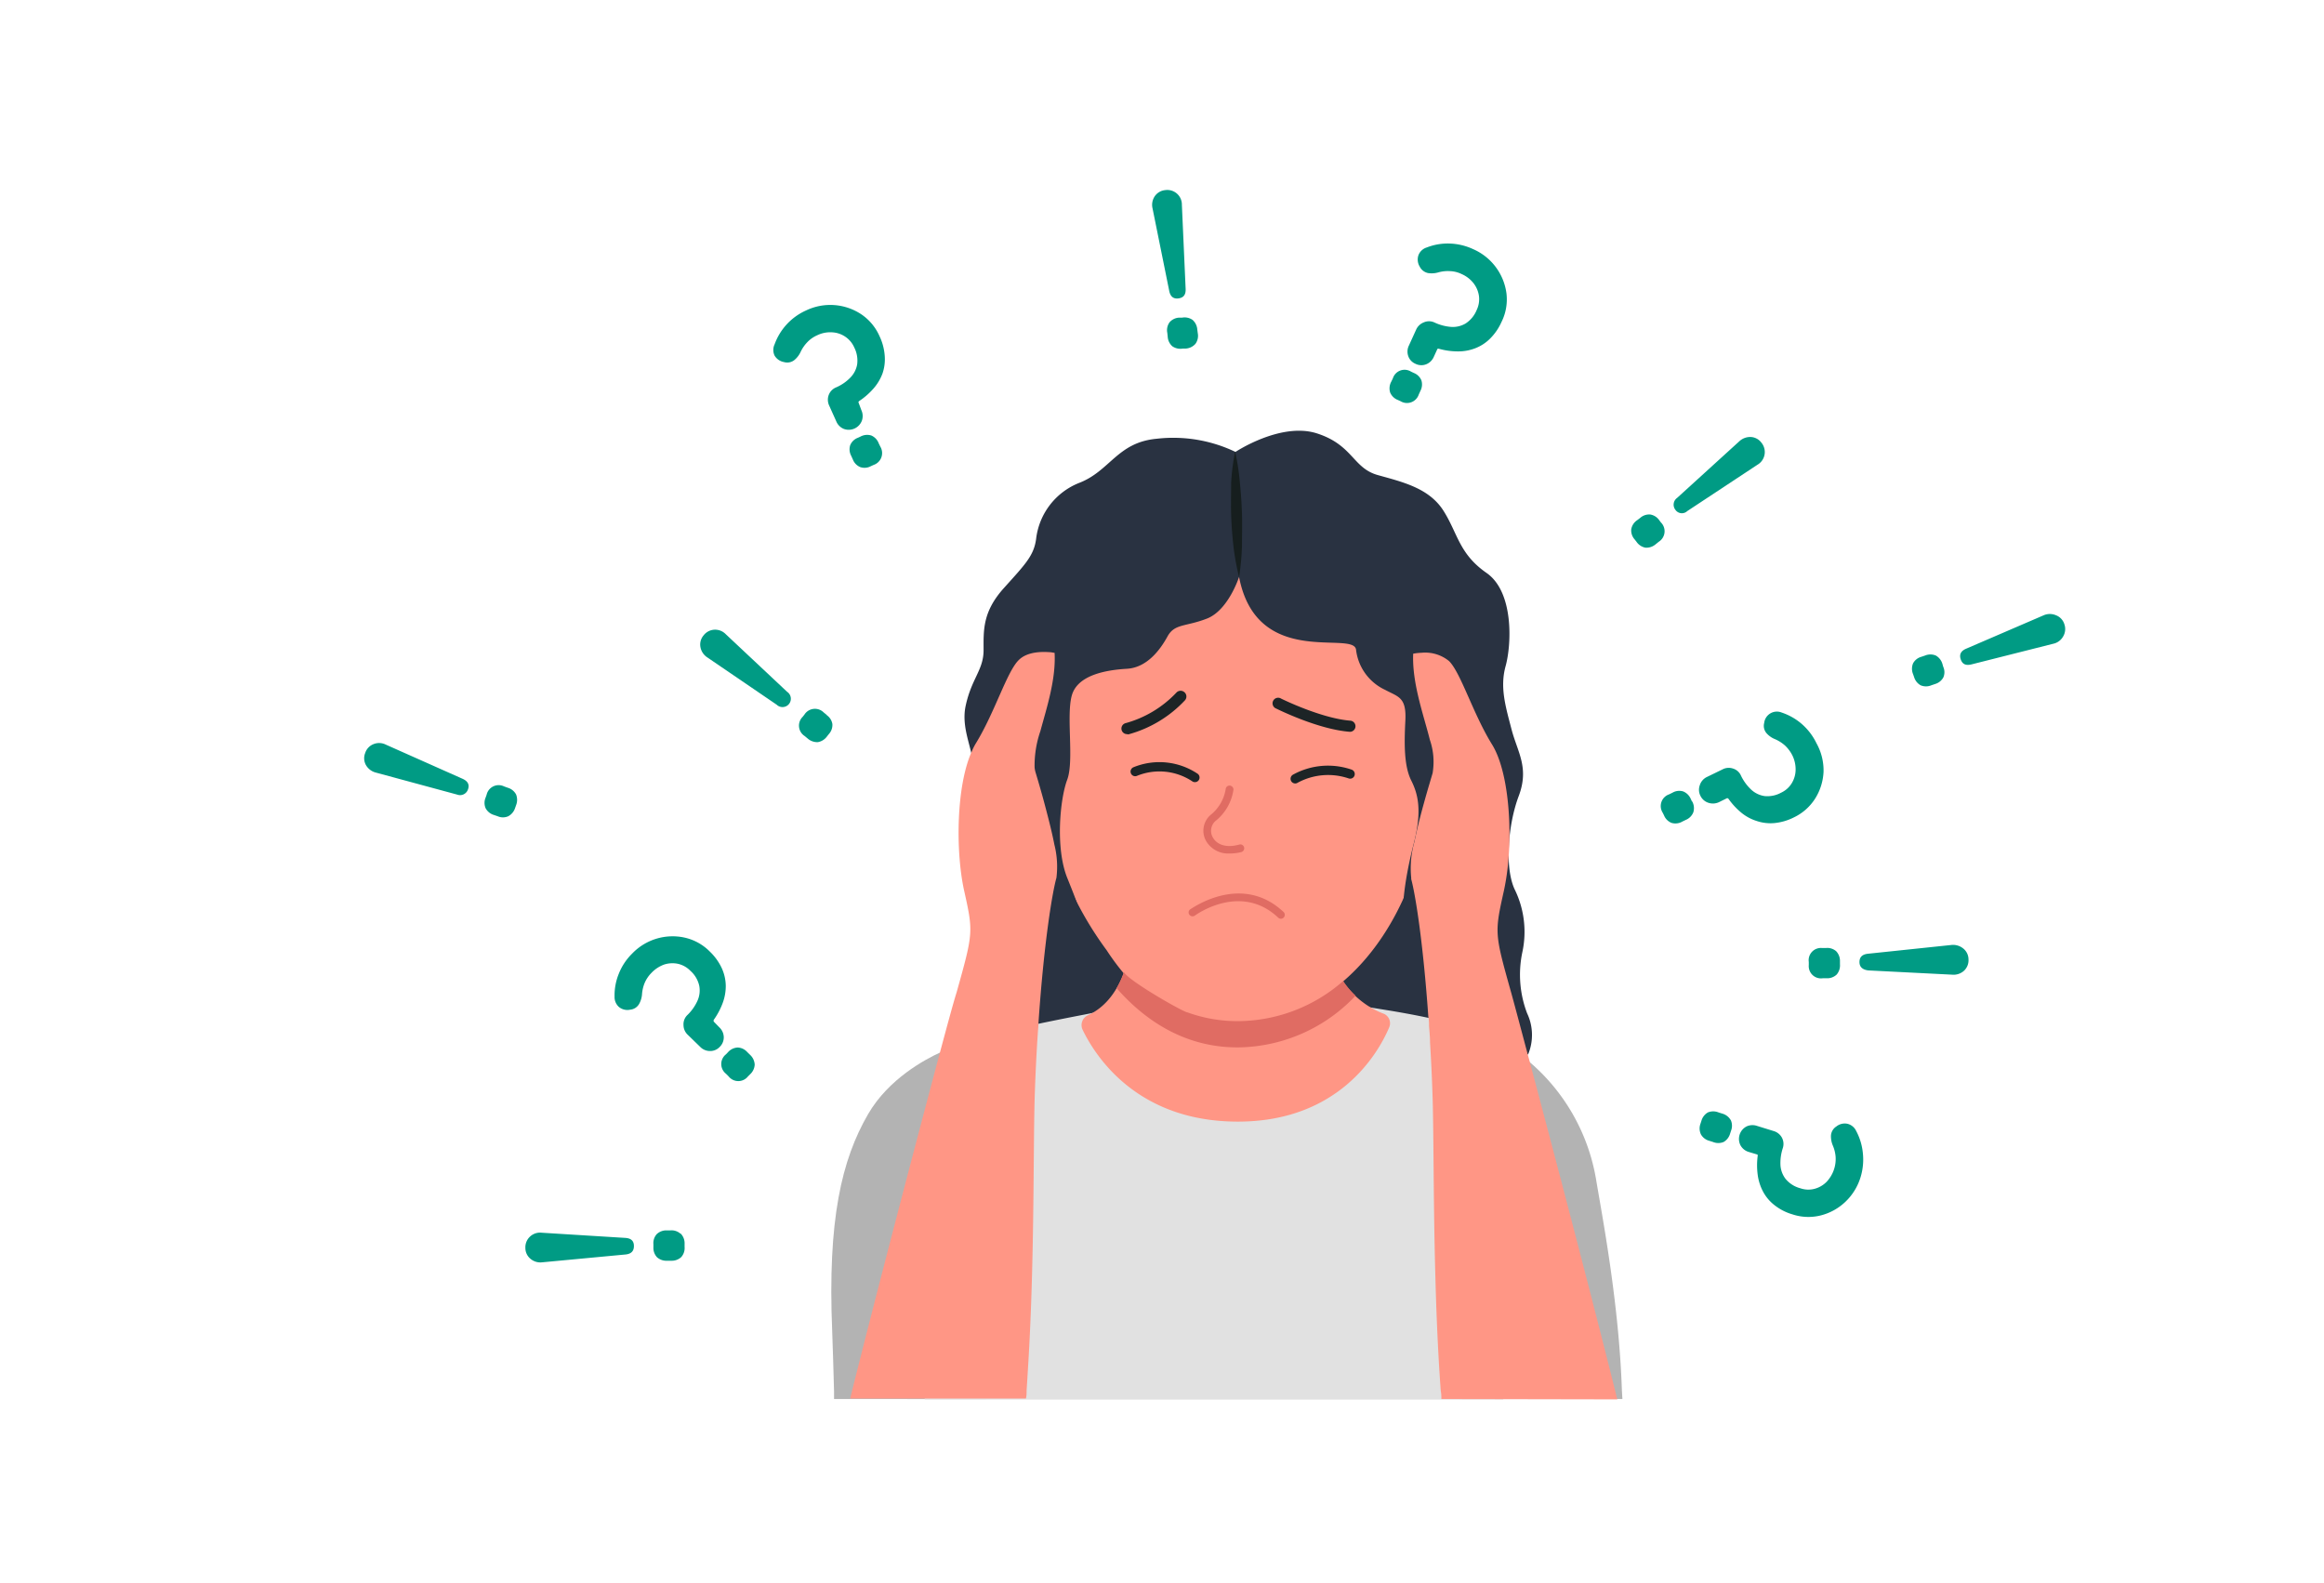 <svg id="Layer_1" data-name="Layer 1" xmlns="http://www.w3.org/2000/svg" viewBox="0 0 278.81 189.93"><defs><style>.cls-1{fill:#293241;}.cls-2{fill:#b3b3b3;}.cls-3{fill:#ff9685;}.cls-4{fill:#e1e1e1;}.cls-5{fill:#e06c63;}.cls-6{fill:#161e1e;}.cls-7{fill:#1d2426;}.cls-8{fill:#009b84;}</style></defs><path class="cls-1" d="M122.4,122.11s13.38,4.91,22.45,3.13,21.71-3.28,26-2.09-.15-27.36-.15-27.36l-51.16-4Z"/><path class="cls-2" d="M100.06,167.85c0-.31,0-.63,0-.95-.08-2.55-.13-5-.22-7.15-.57-13.47,1.15-20.63,4.3-26.07,2.46-4.25,6.85-6.58,8.64-7.4l.79-.33h0s3.14,20.69,4.37,36.86c.11,1.4.21,2.78.28,4.1,0,.32,0,.64.06.95Z"/><path class="cls-2" d="M194.64,167.85H175.1c0-.31,0-.63,0-.95.06-1.42.19-3,.37-4.69.61-5.77,1.8-12.81,3-19.14,1.59-8.31,3.19-15.38,3.48-16.64,0-.13,0-.2,0-.2a15.29,15.29,0,0,1,1.51,1.15,23.72,23.72,0,0,1,8,14c.75,4.51,2.78,15,3.12,25.48Z"/><path class="cls-3" d="M147.94,60.63s-27.5.29-22.63,36.09A41.32,41.32,0,0,0,132.76,114a29,29,0,0,0,4,4.89,7.7,7.7,0,0,0,4.68,2.22,17.3,17.3,0,0,0,7.35,1.45,19.26,19.26,0,0,0,12.34-4.81c6.53-5.58,10.1-15,10.29-23C171.71,82.68,172.58,60.63,147.94,60.63Z"/><path class="cls-1" d="M148.65,69.22s-1.28,4-3.86,5-3.87.58-4.73,2.15-2.44,3.73-4.87,3.87-5.87.72-6.59,3.15.29,7.88-.57,10.17-1.43,8.17,0,11.75,2,4.72,1.29,7.45.69,9.28,1.41,11.42c0,0-8,.18-11.15-.68a20.33,20.33,0,0,0-4.73-.86s3-9.17,2.29-14.47-1.43-12.17-.57-14.75-1.43-5.44-.72-8.74S118,80.39,118,78s-.14-4.58,2.44-7.45,3.58-3.87,3.86-5.87a8.26,8.26,0,0,1,5.16-6.74c3.72-1.43,4.58-4.87,9.31-5.3a17.29,17.29,0,0,1,9.45,1.58S153.67,50.6,158,52s4.29,4.16,7.3,5,6.16,1.57,7.88,4.29,1.86,5.16,5.16,7.45,3,8.6,2.29,11.17,0,4.87.71,7.6,2.15,4.58.86,8-1.72,8.74-.43,11.31a11.57,11.57,0,0,1,.86,7.45,13,13,0,0,0,.58,7.31,6.07,6.07,0,0,1,.14,4.87c-.29.57-3.15-2.44-5.87-1.43a9.85,9.85,0,0,1-6.31-.15c-1-.28-3.43-2.43-4.72-2,0,0,2.43-9.17,2-11.46s.15-6.31,1.15-10.17.57-5.88-.29-7.59-.86-4.3-.71-7.17-.86-2.86-2.44-3.72A6.09,6.09,0,0,1,162.69,78C162.55,75.52,150.8,80.39,148.65,69.22Z"/><path class="cls-4" d="M110.87,166.9c-1.13-18,.59-39.45,2.67-40.95h0c1-.64,3.83-1.46,7-2.22,1.3-.31,2.66-.62,4-.89,0,0,0,0,0,0,2.14-.45,4.13-.84,5.49-1.1l1-.2.83-.15s1.46-.35,4.08-.74c1-.16,2.28-.32,3.68-.46h0l1.74-.16a98.28,98.28,0,0,1,15.47,0l1,.08c1.23.1,2.49.23,3.79.4.87.1,1.75.22,2.65.36h.11l2.47.4c1.66.28,3.16.56,4.51.85l.79.17c4,.9,6.71,1.9,8.54,3.14a8.34,8.34,0,0,1,1.3,1.07c3.13,3.18,2,7.87.9,15.84-.86,6.15-1.79,16.43-2.47,24.63,0,.32,0,.64-.07.95H110.94C110.92,167.54,110.89,167.22,110.87,166.9Z"/><path class="cls-3" d="M135.62,113.34s-.49,6.38-5.11,8.47a1.3,1.3,0,0,0-.62,1.76c1.55,3.2,6.56,11,18.62,11s16.81-8.12,18.16-11.33a1.24,1.24,0,0,0-.7-1.63c-2-.75-5.81-3-6.86-9.1Z"/><path class="cls-5" d="M161.14,117.7a19.26,19.26,0,0,1-12.34,4.81,17.5,17.5,0,0,1-6.35-1.05c-.43,0-7-3.74-7.61-4.82a11.27,11.27,0,0,1-.88,1.92c3.71,4.23,8.64,7.22,14.84,7.1a19.65,19.65,0,0,0,13.83-6.2A9.79,9.79,0,0,1,161.14,117.7Z"/><path class="cls-6" d="M148.65,69.22a28.52,28.52,0,0,1-.68-3.74c-.14-1.25-.23-2.5-.27-3.76s0-2.51,0-3.77a25.58,25.58,0,0,1,.48-3.77,28.57,28.57,0,0,1,.57,3.75c.13,1.25.21,2.5.25,3.75s0,2.51,0,3.76A28.45,28.45,0,0,1,148.65,69.22Z"/><path class="cls-7" d="M162,87.8h-.06c-3.81-.29-8.63-2.69-8.84-2.79a.67.67,0,1,1,.6-1.19s4.8,2.38,8.35,2.65A.67.67,0,0,1,162,87.8Z"/><path class="cls-7" d="M135.19,88.08a.67.67,0,0,1-.18-1.31,13.17,13.17,0,0,0,6.11-3.66.69.69,0,0,1,.95-.08.68.68,0,0,1,.08,1,14.53,14.53,0,0,1-6.78,4.08Z"/><path class="cls-5" d="M147.49,102.4a3.06,3.06,0,0,1-2.79-1.49,2.51,2.51,0,0,1,.49-3.1,5,5,0,0,0,1.85-3.1.47.47,0,0,1,.48-.46.48.48,0,0,1,.46.48,5.84,5.84,0,0,1-2.16,3.77,1.58,1.58,0,0,0-.3,2c.4.72,1.43,1.31,3.15.83a.47.47,0,0,1,.58.32.47.47,0,0,1-.33.58A5.56,5.56,0,0,1,147.49,102.4Z"/><path class="cls-5" d="M153.67,110.23a.48.48,0,0,1-.32-.13c-4.53-4.27-9.95-.29-10-.25a.48.48,0,0,1-.66-.1.46.46,0,0,1,.1-.65c.06,0,6.1-4.48,11.2.32a.47.47,0,0,1-.32.81Z"/><path class="cls-7" d="M155.39,94a.57.57,0,0,1-.48-.27.57.57,0,0,1,.18-.77,8.69,8.69,0,0,1,7.07-.62.56.56,0,0,1,.34.71.55.55,0,0,1-.71.34,7.67,7.67,0,0,0-6.11.52A.52.52,0,0,1,155.39,94Z"/><path class="cls-7" d="M143.35,93.84a.52.52,0,0,1-.33-.11,7.13,7.13,0,0,0-6.63-.64.55.55,0,0,1-.72-.32.56.56,0,0,1,.32-.72,8.23,8.23,0,0,1,7.7.79.56.56,0,0,1,.11.78A.55.55,0,0,1,143.35,93.84Z"/><path class="cls-3" d="M126.74,105.32c-.46,1.61-1.48,7.49-2.16,17.49v0c0,.41-.06.83-.08,1.26q-.21,3.12-.34,6.72c-.24,6.32,0,19.78-.81,33-.06,1-.12,2-.19,3.05,0,.32,0,.64-.08.95H102c.08-.31.15-.63.23-.95,2.92-11.71,7.74-30.09,10.55-40.62.9-3.35,1.59-5.91,2-7.21,2-7.16,2-7.16.85-12.32-1-4.75-.89-12.42.94-16.5a7.33,7.33,0,0,1,.5-1c2.29-3.73,3.72-8.6,5.15-10,1.1-1.09,3-1,3.88-.93l.42.07c.17,3.19-.94,6.56-1.71,9.4a12.61,12.61,0,0,0-.69,4.33,3.26,3.26,0,0,0,.11.59c.28.93.71,2.37,1.14,4s.83,3.18,1.12,4.67A10.85,10.85,0,0,1,126.74,105.32Z"/><path class="cls-3" d="M172.92,167.85c0-.31,0-.63-.07-.95-.07-.93-.13-1.86-.19-2.8-.22-3.69-.37-7.4-.46-11-.26-9.32-.18-17.7-.36-22.3-.07-2-.17-3.95-.28-5.75,0-.67-.07-1.32-.12-1.95,0-.36,0-.72-.08-1.07-.65-9.24-1.58-14.81-2.06-16.57a.62.62,0,0,0,0-.16,11.69,11.69,0,0,1,.37-4.25v0l.27-1.22a.1.1,0,0,0,0,0c.27-1.17.58-2.37.89-3.48.23-.83.45-1.6.65-2.27l.39-1.32a8.13,8.13,0,0,0-.33-4c-.75-3-2.15-6.79-2-10.33a6.08,6.08,0,0,1,1-.11,4.51,4.51,0,0,1,3.31,1c1.42,1.43,2.86,6.3,5.15,10,1.49,2.41,2.13,6.87,2.09,11.11,0,.89-.05,1.77-.12,2.61a28,28,0,0,1-.53,3.75c-1.15,5.16-1.15,5.16.86,12.32.37,1.33,1.08,4,2,7.46.07.28.16.56.23.85,2.85,10.68,7.44,28.21,10.26,39.52.08.32.15.64.24.95Z"/><path class="cls-8" d="M55.5,93.44l-9.21-4.1a1.79,1.79,0,0,0-1.48-.06,1.7,1.7,0,0,0-1,1.07,1.68,1.68,0,0,0,.09,1.44,1.91,1.91,0,0,0,1.18.9l9.75,2.64a1,1,0,0,0,1.31-.61C56.35,94.16,56.14,93.73,55.5,93.44Zm6.41,1.87a1.65,1.65,0,0,0-1-.8l-.44-.16a1.48,1.48,0,0,0-2.09,1l-.12.34a1.62,1.62,0,0,0,0,1.28,1.67,1.67,0,0,0,1,.81l.44.15a1.58,1.58,0,0,0,1.28,0,1.72,1.72,0,0,0,.82-1l.12-.34A1.74,1.74,0,0,0,61.91,95.31Z"/><path class="cls-8" d="M94.43,83l-7.35-6.9a1.79,1.79,0,0,0-1.38-.55,1.75,1.75,0,0,0-1.29.68,1.69,1.69,0,0,0-.38,1.4,1.87,1.87,0,0,0,.82,1.24l8.33,5.68A1,1,0,1,0,94.43,83Zm4.76,2.78-.37-.3a1.49,1.49,0,0,0-2.31.25l-.22.28a1.48,1.48,0,0,0,.25,2.3l.36.3a1.73,1.73,0,0,0,1.22.43,1.71,1.71,0,0,0,1.09-.68l.22-.28a1.62,1.62,0,0,0,.43-1.21A1.59,1.59,0,0,0,99.19,85.81Z"/><path class="cls-8" d="M141.79,24.58a1.75,1.75,0,0,0-2-1.77,1.71,1.71,0,0,0-1.25.73,1.84,1.84,0,0,0-.27,1.46l2,9.89c.13.68.5,1,1.12.91s.88-.45.85-1.15ZM143.7,40l-.06-.45a1.7,1.7,0,0,0-.57-1.17,1.67,1.67,0,0,0-1.25-.27l-.36,0a1.63,1.63,0,0,0-1.15.56,1.61,1.61,0,0,0-.27,1.26l.05.46a1.65,1.65,0,0,0,.56,1.16,1.7,1.7,0,0,0,1.26.27l.35,0a1.7,1.7,0,0,0,1.16-.57A1.64,1.64,0,0,0,143.7,40Z"/><path class="cls-8" d="M211.33,53.13a1.7,1.7,0,0,0-1.27-.7,1.92,1.92,0,0,0-1.4.52l-7.46,6.79a1,1,0,0,0-.2,1.43.94.94,0,0,0,1.42.15l8.42-5.56a1.76,1.76,0,0,0,.49-2.63Zm-12.05,9.58-.21-.28a1.64,1.64,0,0,0-1.08-.7,1.62,1.62,0,0,0-1.22.41l-.37.28a1.64,1.64,0,0,0-.7,1.09,1.61,1.61,0,0,0,.41,1.21l.22.28a1.67,1.67,0,0,0,1.08.71,1.72,1.72,0,0,0,1.22-.41L199,65a1.49,1.49,0,0,0,.28-2.3Z"/><path class="cls-8" d="M235.52,113.79a1.93,1.93,0,0,0-1.44-.41l-10,1.05c-.69.08-1,.42-1,1s.37.92,1.07,1l10.06.51a1.86,1.86,0,0,0,1.42-.48,1.72,1.72,0,0,0,.53-1.35A1.68,1.68,0,0,0,235.52,113.79Zm-14.78,1.54a1.68,1.68,0,0,0-.45-1.2,1.61,1.61,0,0,0-1.23-.39h-.47a1.47,1.47,0,0,0-1.59,1.68v.36a1.47,1.47,0,0,0,1.68,1.59h.46a1.65,1.65,0,0,0,1.21-.45,1.7,1.7,0,0,0,.39-1.23Z"/><path class="cls-8" d="M247.66,74.89a1.67,1.67,0,0,0-1-1.07,1.86,1.86,0,0,0-1.48,0l-9.28,4c-.65.27-.87.7-.67,1.29s.62.77,1.3.6l9.78-2.47a1.79,1.79,0,0,0,1.2-.87A1.74,1.74,0,0,0,247.66,74.89ZM233.13,80l-.1-.35a1.71,1.71,0,0,0-.79-1,1.68,1.68,0,0,0-1.29,0l-.44.15a1.6,1.6,0,0,0-1,.79,1.68,1.68,0,0,0,0,1.29l.12.34a1.68,1.68,0,0,0,.79,1,1.65,1.65,0,0,0,1.28,0l.44-.15a1.66,1.66,0,0,0,1-.79A1.57,1.57,0,0,0,233.13,80Z"/><path class="cls-8" d="M75,148.52,65,147.9a1.76,1.76,0,0,0-1.41.46,1.74,1.74,0,0,0-.56,1.35,1.68,1.68,0,0,0,.6,1.31,1.84,1.84,0,0,0,1.42.43l10-.94q1-.1,1-1C76.06,148.88,75.71,148.56,75,148.52Zm6.64-.5a1.61,1.61,0,0,0-1.22-.4H80a1.65,1.65,0,0,0-1.21.45,1.61,1.61,0,0,0-.4,1.22v.35a1.64,1.64,0,0,0,.44,1.21,1.69,1.69,0,0,0,1.22.41h.47a1.66,1.66,0,0,0,1.21-.44,1.62,1.62,0,0,0,.4-1.22v-.36A1.66,1.66,0,0,0,81.66,148Z"/><path class="cls-8" d="M85.62,122.56a.1.1,0,0,1,0-.09.3.3,0,0,1,0-.1,8.64,8.64,0,0,0,1.07-2,5.85,5.85,0,0,0,.38-2.09,5.25,5.25,0,0,0-.47-2.1,6.61,6.61,0,0,0-1.43-2,6.13,6.13,0,0,0-3-1.68,6.72,6.72,0,0,0-6.34,1.92,7,7,0,0,0-1.59,2.4,6.85,6.85,0,0,0-.51,2.75,1.58,1.58,0,0,0,.53,1.25,1.6,1.6,0,0,0,1.34.32,1.38,1.38,0,0,0,1.07-.68,2.78,2.78,0,0,0,.35-1.14,4.46,4.46,0,0,1,.32-1.39,3.87,3.87,0,0,1,.82-1.21,3.94,3.94,0,0,1,1.53-1,3.24,3.24,0,0,1,1.66-.08,3,3,0,0,1,1.48.84,3.35,3.35,0,0,1,1.06,1.8,3,3,0,0,1-.22,1.8,5.58,5.58,0,0,1-1.17,1.67A1.54,1.54,0,0,0,82,123a1.6,1.6,0,0,0,.52,1.16L84,125.6a1.64,1.64,0,0,0,1.18.5,1.55,1.55,0,0,0,1.16-.49,1.59,1.59,0,0,0,.49-1.18,1.66,1.66,0,0,0-.52-1.16Zm4.37,4-.33-.32a1.61,1.61,0,0,0-1.16-.56,1.65,1.65,0,0,0-1.16.56l-.25.26a1.48,1.48,0,0,0,0,2.32l.32.32a1.48,1.48,0,0,0,2.33,0l.25-.25a1.68,1.68,0,0,0,.55-1.16A1.71,1.71,0,0,0,90,126.57Z"/><path class="cls-8" d="M106.14,42.69a6.55,6.55,0,0,0-.63-2.37,6.15,6.15,0,0,0-2.18-2.61,6.72,6.72,0,0,0-6.61-.47,7.09,7.09,0,0,0-3.79,4.07,1.57,1.57,0,0,0,0,1.36,1.64,1.64,0,0,0,1.13.77,1.36,1.36,0,0,0,1.25-.25,2.73,2.73,0,0,0,.73-.95,4.42,4.42,0,0,1,.8-1.17,3.66,3.66,0,0,1,1.19-.84,3.57,3.57,0,0,1,1.77-.36,3.09,3.09,0,0,1,1.58.51,3,3,0,0,1,1.1,1.3,3.46,3.46,0,0,1,.35,2.06,3,3,0,0,1-.85,1.6,5.3,5.3,0,0,1-1.7,1.15,1.59,1.59,0,0,0-.87.93,1.66,1.66,0,0,0,.08,1.27l.85,1.89a1.64,1.64,0,0,0,.92.89,1.69,1.69,0,0,0,2.14-1,1.68,1.68,0,0,0-.07-1.28L103,48.3a.07.07,0,0,1,0-.09l.07-.09a8.56,8.56,0,0,0,1.71-1.49,5.8,5.8,0,0,0,1.09-1.81A5.23,5.23,0,0,0,106.14,42.69Zm-.52,10.91-.2-.41a1.65,1.65,0,0,0-.89-.94,1.68,1.68,0,0,0-1.28.12l-.32.15a1.6,1.6,0,0,0-.93.89,1.64,1.64,0,0,0,.12,1.28l.19.42a1.63,1.63,0,0,0,.89.93,1.59,1.59,0,0,0,1.28-.11l.33-.15a1.5,1.5,0,0,0,.81-2.18Z"/><path class="cls-8" d="M180.73,35.2a6.75,6.75,0,0,0-4-5.31,7.23,7.23,0,0,0-2.81-.67,6.9,6.9,0,0,0-2.75.47,1.55,1.55,0,0,0-1,.93,1.62,1.62,0,0,0,.15,1.36,1.45,1.45,0,0,0,1,.78,2.82,2.82,0,0,0,1.2-.07,4.19,4.19,0,0,1,1.41-.16,3.45,3.45,0,0,1,1.42.35,3.69,3.69,0,0,1,1.43,1.1,3.24,3.24,0,0,1,.65,1.53,3,3,0,0,1-.27,1.68,3.5,3.5,0,0,1-1.33,1.62,3,3,0,0,1-1.76.41,5.76,5.76,0,0,1-2-.54,1.54,1.54,0,0,0-1.26,0,1.65,1.65,0,0,0-.92.88l-.86,1.89a1.64,1.64,0,0,0-.08,1.28,1.55,1.55,0,0,0,.87.92,1.57,1.57,0,0,0,1.27.06,1.67,1.67,0,0,0,.92-.89l.42-.92a.13.13,0,0,1,.07-.06h.11a8.42,8.42,0,0,0,2.24.32,5.64,5.64,0,0,0,2.09-.36,5.09,5.09,0,0,0,1.81-1.16,6.59,6.59,0,0,0,1.38-2A6.06,6.06,0,0,0,180.73,35.2ZM170.52,45.62a1.63,1.63,0,0,0-.92-.88l-.33-.16a1.47,1.47,0,0,0-2.17.82l-.2.41a1.66,1.66,0,0,0-.12,1.29,1.63,1.63,0,0,0,.93.89l.32.15a1.49,1.49,0,0,0,2.18-.81l.19-.42A1.66,1.66,0,0,0,170.52,45.62Z"/><path class="cls-8" d="M217.92,89.17a7.21,7.21,0,0,0-1.74-2.29,7.11,7.11,0,0,0-2.43-1.39,1.53,1.53,0,0,0-2.1,1.25,1.35,1.35,0,0,0,.29,1.24,2.7,2.7,0,0,0,1,.7,4.43,4.43,0,0,1,1.2.76,4.28,4.28,0,0,1,.88,1.17,3.79,3.79,0,0,1,.4,1.76,3.16,3.16,0,0,1-.47,1.61,2.94,2.94,0,0,1-1.26,1.12,3.42,3.42,0,0,1-2,.41,3,3,0,0,1-1.63-.8,5.67,5.67,0,0,1-1.2-1.66,1.52,1.52,0,0,0-.95-.84,1.59,1.59,0,0,0-1.26.1l-1.87.91a1.63,1.63,0,0,0-.86,1,1.59,1.59,0,0,0,.08,1.26,1.61,1.61,0,0,0,1,.85,1.71,1.71,0,0,0,1.27-.11l.91-.45a.14.14,0,0,1,.09,0l.09.06a8.56,8.56,0,0,0,1.54,1.67,5.48,5.48,0,0,0,1.85,1,5.21,5.21,0,0,0,2.13.25,6.57,6.57,0,0,0,2.35-.69,6.14,6.14,0,0,0,2.54-2.26,6.6,6.6,0,0,0,1-3.19A6.68,6.68,0,0,0,217.92,89.17Zm-14.93,7-.15-.32a1.67,1.67,0,0,0-.92-.9,1.62,1.62,0,0,0-1.28.16l-.41.2a1.48,1.48,0,0,0-.76,2.19l.16.32a1.62,1.62,0,0,0,.91.91,1.64,1.64,0,0,0,1.29-.16l.41-.2a1.63,1.63,0,0,0,.91-.92A1.67,1.67,0,0,0,203,96.13Z"/><path class="cls-8" d="M223.49,138.38a7.07,7.07,0,0,0-.8-2.68,1.57,1.57,0,0,0-1.05-.87,1.6,1.6,0,0,0-1.33.32,1.4,1.4,0,0,0-.65,1.1,2.85,2.85,0,0,0,.22,1.18,4.31,4.31,0,0,1,.34,1.37,4,4,0,0,1-1.09,3,3.16,3.16,0,0,1-1.43.83,2.91,2.91,0,0,1-1.7-.06,3.43,3.43,0,0,1-1.77-1.11,3,3,0,0,1-.63-1.7,5.71,5.71,0,0,1,.28-2,1.61,1.61,0,0,0-.1-1.26,1.65,1.65,0,0,0-1-.8l-2-.62a1.68,1.68,0,0,0-1.27.08,1.69,1.69,0,0,0-.71,2.24,1.67,1.67,0,0,0,1,.81l1,.3a.09.09,0,0,1,.07.06s0,.07,0,.11a8.6,8.6,0,0,0,0,2.26,5.92,5.92,0,0,0,.63,2,5.07,5.07,0,0,0,1.37,1.64,6.32,6.32,0,0,0,2.18,1.12,6.08,6.08,0,0,0,3.4.12,6.64,6.64,0,0,0,2.92-1.61,6.81,6.81,0,0,0,1.85-3A7.21,7.21,0,0,0,223.49,138.38Zm-15.86-4a1.69,1.69,0,0,0-1-.77l-.45-.14a1.67,1.67,0,0,0-1.29,0,1.69,1.69,0,0,0-.77,1l-.11.34a1.66,1.66,0,0,0,.05,1.29,1.63,1.63,0,0,0,1,.77l.44.14a1.67,1.67,0,0,0,1.29,0,1.69,1.69,0,0,0,.77-1l.11-.34A1.66,1.66,0,0,0,207.63,134.36Z"/></svg>